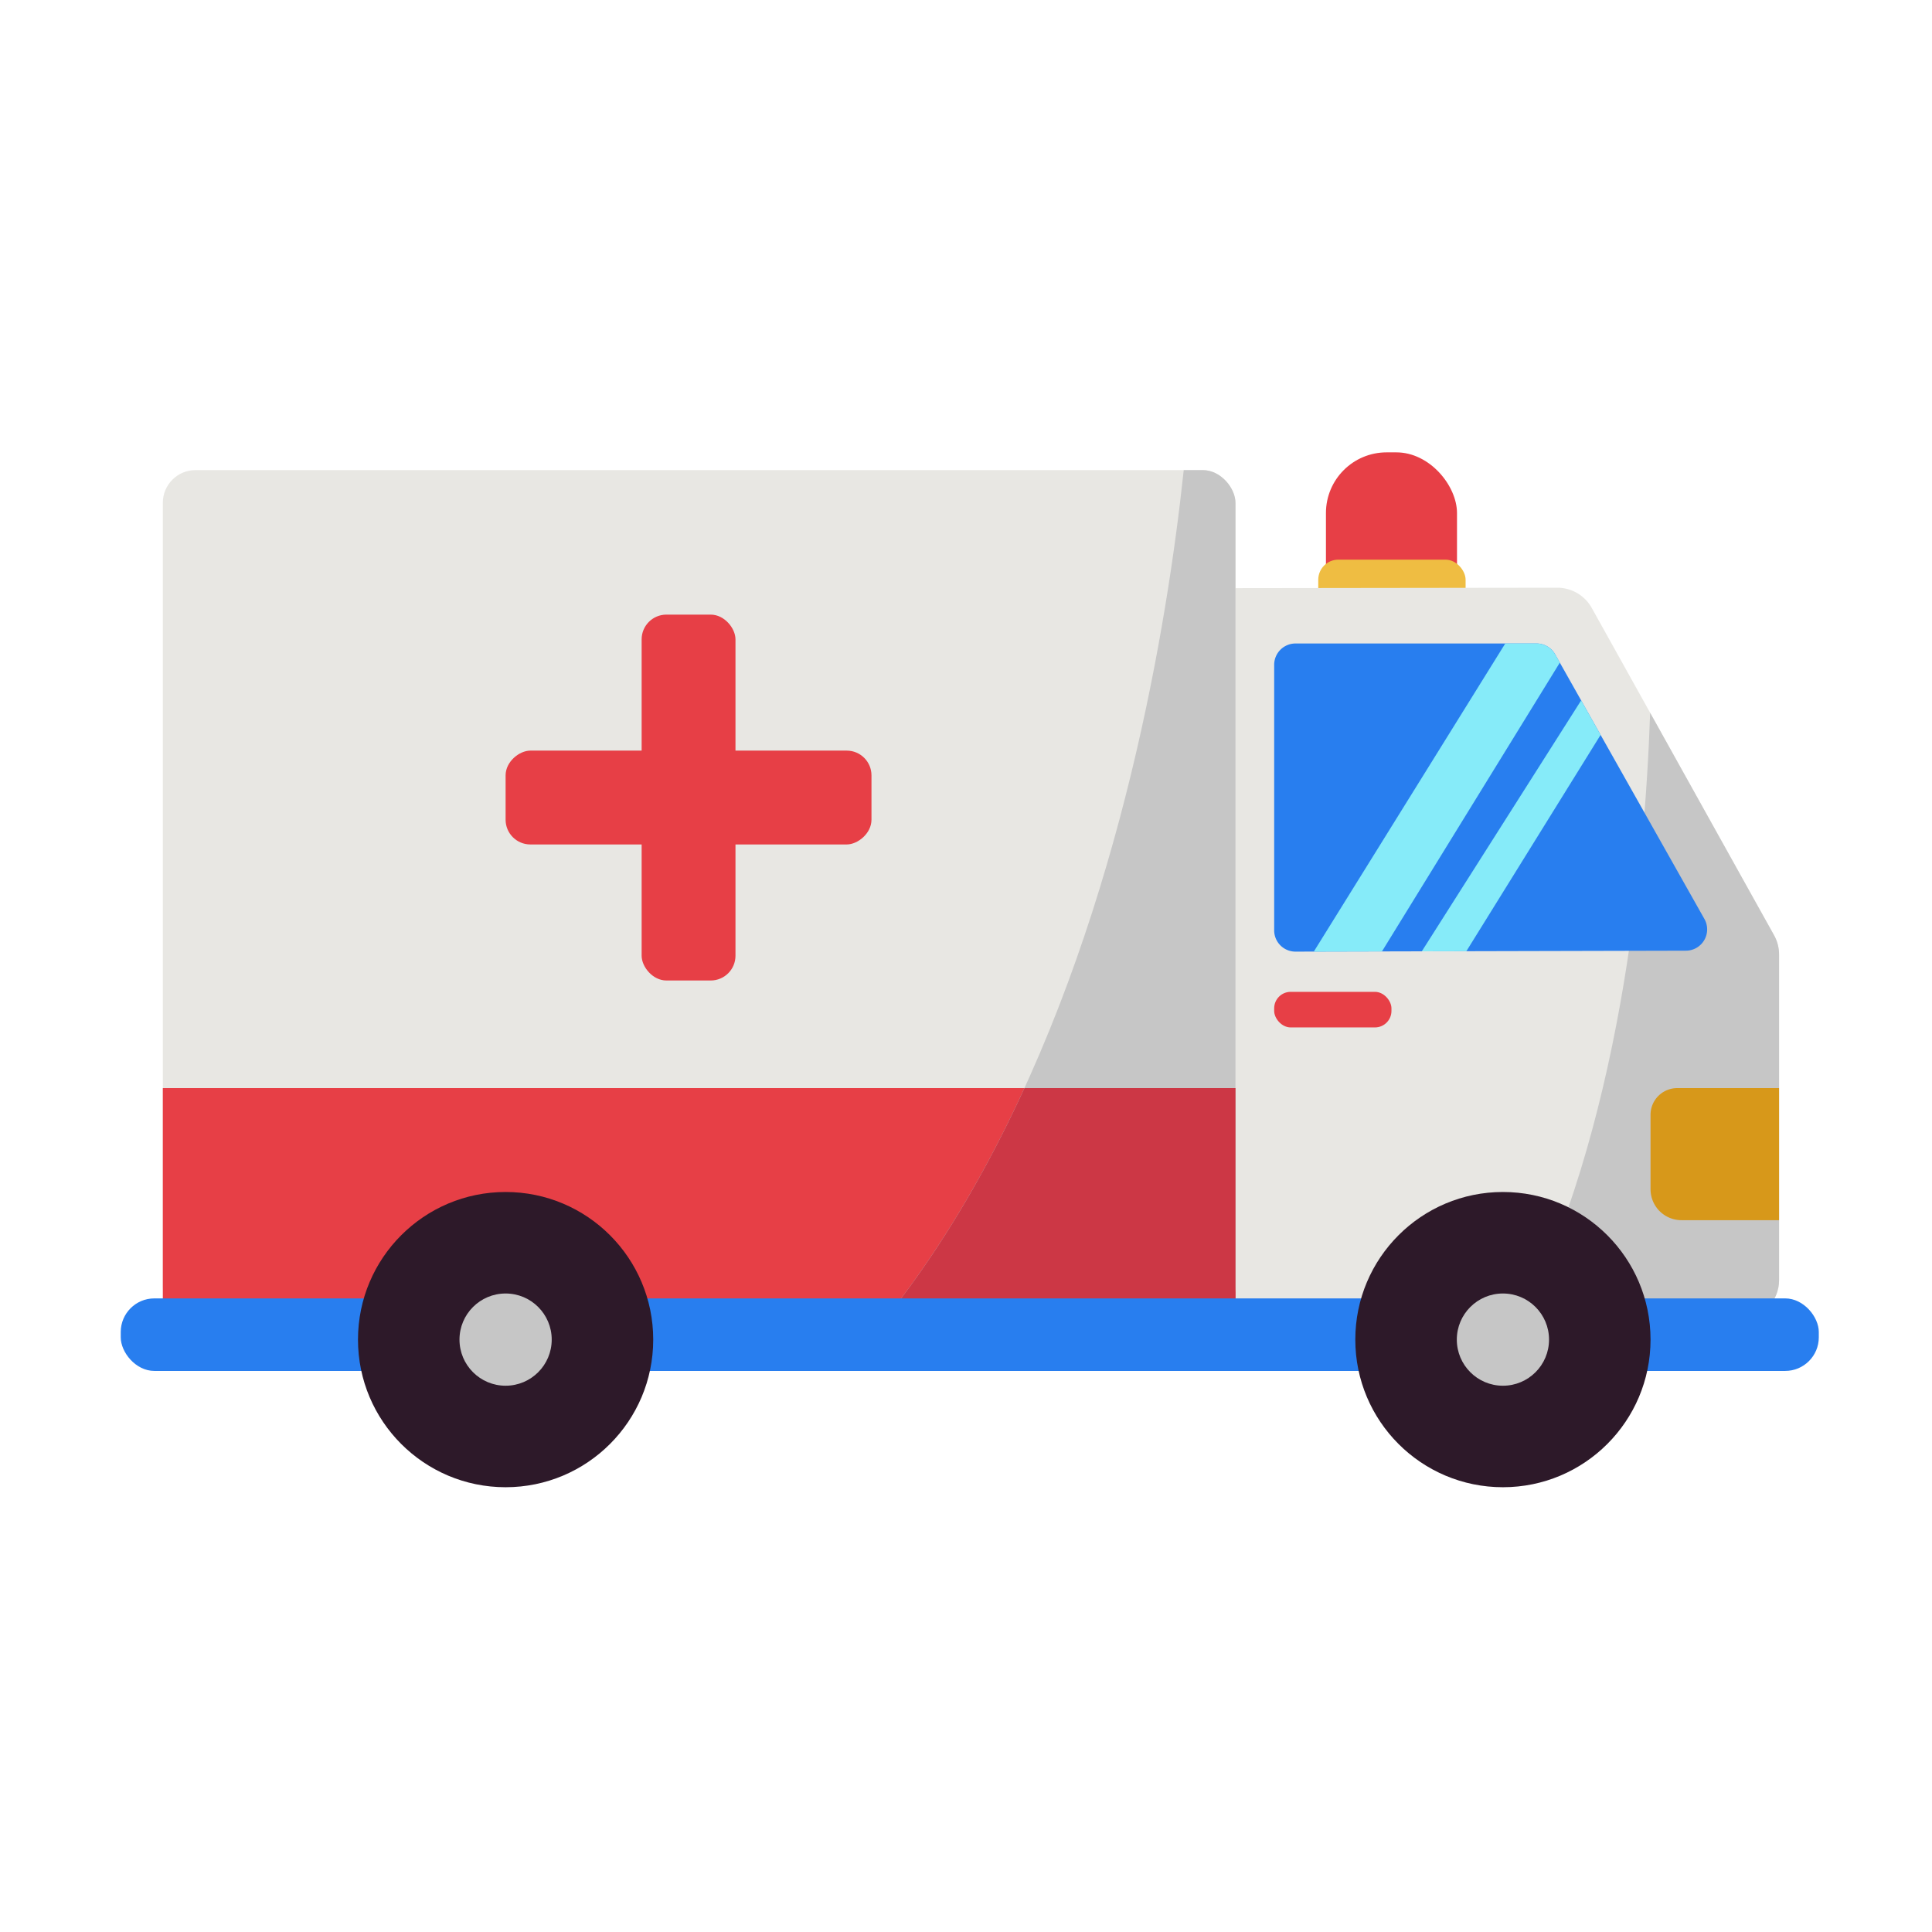<svg height="512" viewBox="0 0 512 512" width="512" xmlns="http://www.w3.org/2000/svg" xmlns:xlink="http://www.w3.org/1999/xlink"><clipPath id="clip-path"><path d="m461 349.67h-146.35a10.43 10.43 0 0 1 -10.44-10.38l-.79-172.93a10.42 10.42 0 0 1 10.42-10.48l98.86-.13a10.46 10.46 0 0 1 9.13 5.36l48.33 86.77a10.47 10.47 0 0 1 1.31 5.08v86.28a10.43 10.43 0 0 1 -10.47 10.43z"/></clipPath><clipPath id="clip-path-2"><rect height="225.09" rx="8.67" width="284.26" x="43.15" y="124.58"/></clipPath><clipPath id="clip-path-3"><path d="m43.15 288.36h284.26v61.31h-284.26z"/></clipPath><clipPath id="clip-path-4"><path d="m446.78 251.94-103.45.25a5.64 5.64 0 0 1 -5.66-5.64v-70.38a5.65 5.65 0 0 1 5.64-5.64h63.9a5.66 5.66 0 0 1 4.92 2.87l39.55 70.12a5.64 5.64 0 0 1 -4.9 8.42z"/></clipPath><g id="Ambulance"><rect fill="#e73f46" height="48.66" rx="16.08" width="34.73" x="351.39" y="119.88"/><rect fill="#efbd42" height="18.58" rx="5.33" width="39.05" x="349.35" y="148.31"/><rect fill="#e8e7e3" height="225.09" rx="8.67" width="284.26" x="43.15" y="124.58"/><path d="m461 349.67h-146.35a10.43 10.43 0 0 1 -10.44-10.38l-.79-172.93a10.42 10.42 0 0 1 10.42-10.48l98.86-.13a10.46 10.46 0 0 1 9.13 5.36l48.33 86.77a10.47 10.47 0 0 1 1.31 5.08v86.28a10.43 10.43 0 0 1 -10.47 10.43z" fill="#e8e7e3"/><path d="m43.15 288.36h284.26v61.31h-284.26z" fill="#e73f46"/><g clip-path="url(#clip-path)"><path d="m437.4 155.75s9.6 209.36-93.27 255.66h164.64v-255.66z" fill="#c6c6c6"/></g><g clip-path="url(#clip-path-2)"><path d="m315.84 97.57s-7.63 220.1-130.52 296.55h158.81v-296.55z" fill="#c6c6c6"/></g><g clip-path="url(#clip-path-3)"><path d="m315.84 97.57s-7.63 220.1-130.52 296.55h158.81v-296.55z" fill="#cc3745"/></g><rect fill="#287eef" height="19.22" rx="8.9" width="450" x="32" y="344.09"/><circle cx="133.99" cy="355.01" fill="#2d1929" r="39.12"/><circle cx="133.99" cy="355.01" fill="#c6c6c6" r="12.22"/><circle cx="398.29" cy="355.01" fill="#2d1929" r="39.12"/><circle cx="398.29" cy="355.01" fill="#c6c6c6" r="12.22"/><path d="m446.78 251.94-103.45.25a5.64 5.64 0 0 1 -5.66-5.64v-70.38a5.65 5.65 0 0 1 5.64-5.64h63.9a5.66 5.66 0 0 1 4.92 2.87l39.55 70.12a5.64 5.64 0 0 1 -4.9 8.42z" fill="#287eef"/><g fill="#e73f46"><rect height="96.96" rx="6.56" width="24.87" x="170.04" y="162.88"/><rect height="96.96" rx="6.56" transform="matrix(0 -1 1 0 -28.89 393.83)" width="24.87" x="170.04" y="162.88"/><rect height="9.43" rx="4.37" width="31.08" x="337.67" y="262.85"/></g><g clip-path="url(#clip-path-4)"><path d="m410.27 152.25-74.59 120.03 14.45 6 71.08-115.4 7.39 7.65-64.62 101.75 8.36 6 66.87-107.75-7.07-24.07z" fill="#86ebf9"/></g><path d="m444.47 288.36h27a0 0 0 0 1 0 0v35a0 0 0 0 1 0 0h-25.86a8.2 8.2 0 0 1 -8.2-8.2v-19.73a7.07 7.07 0 0 1 7.06-7.07z" fill="#d7981a"/></g></svg>